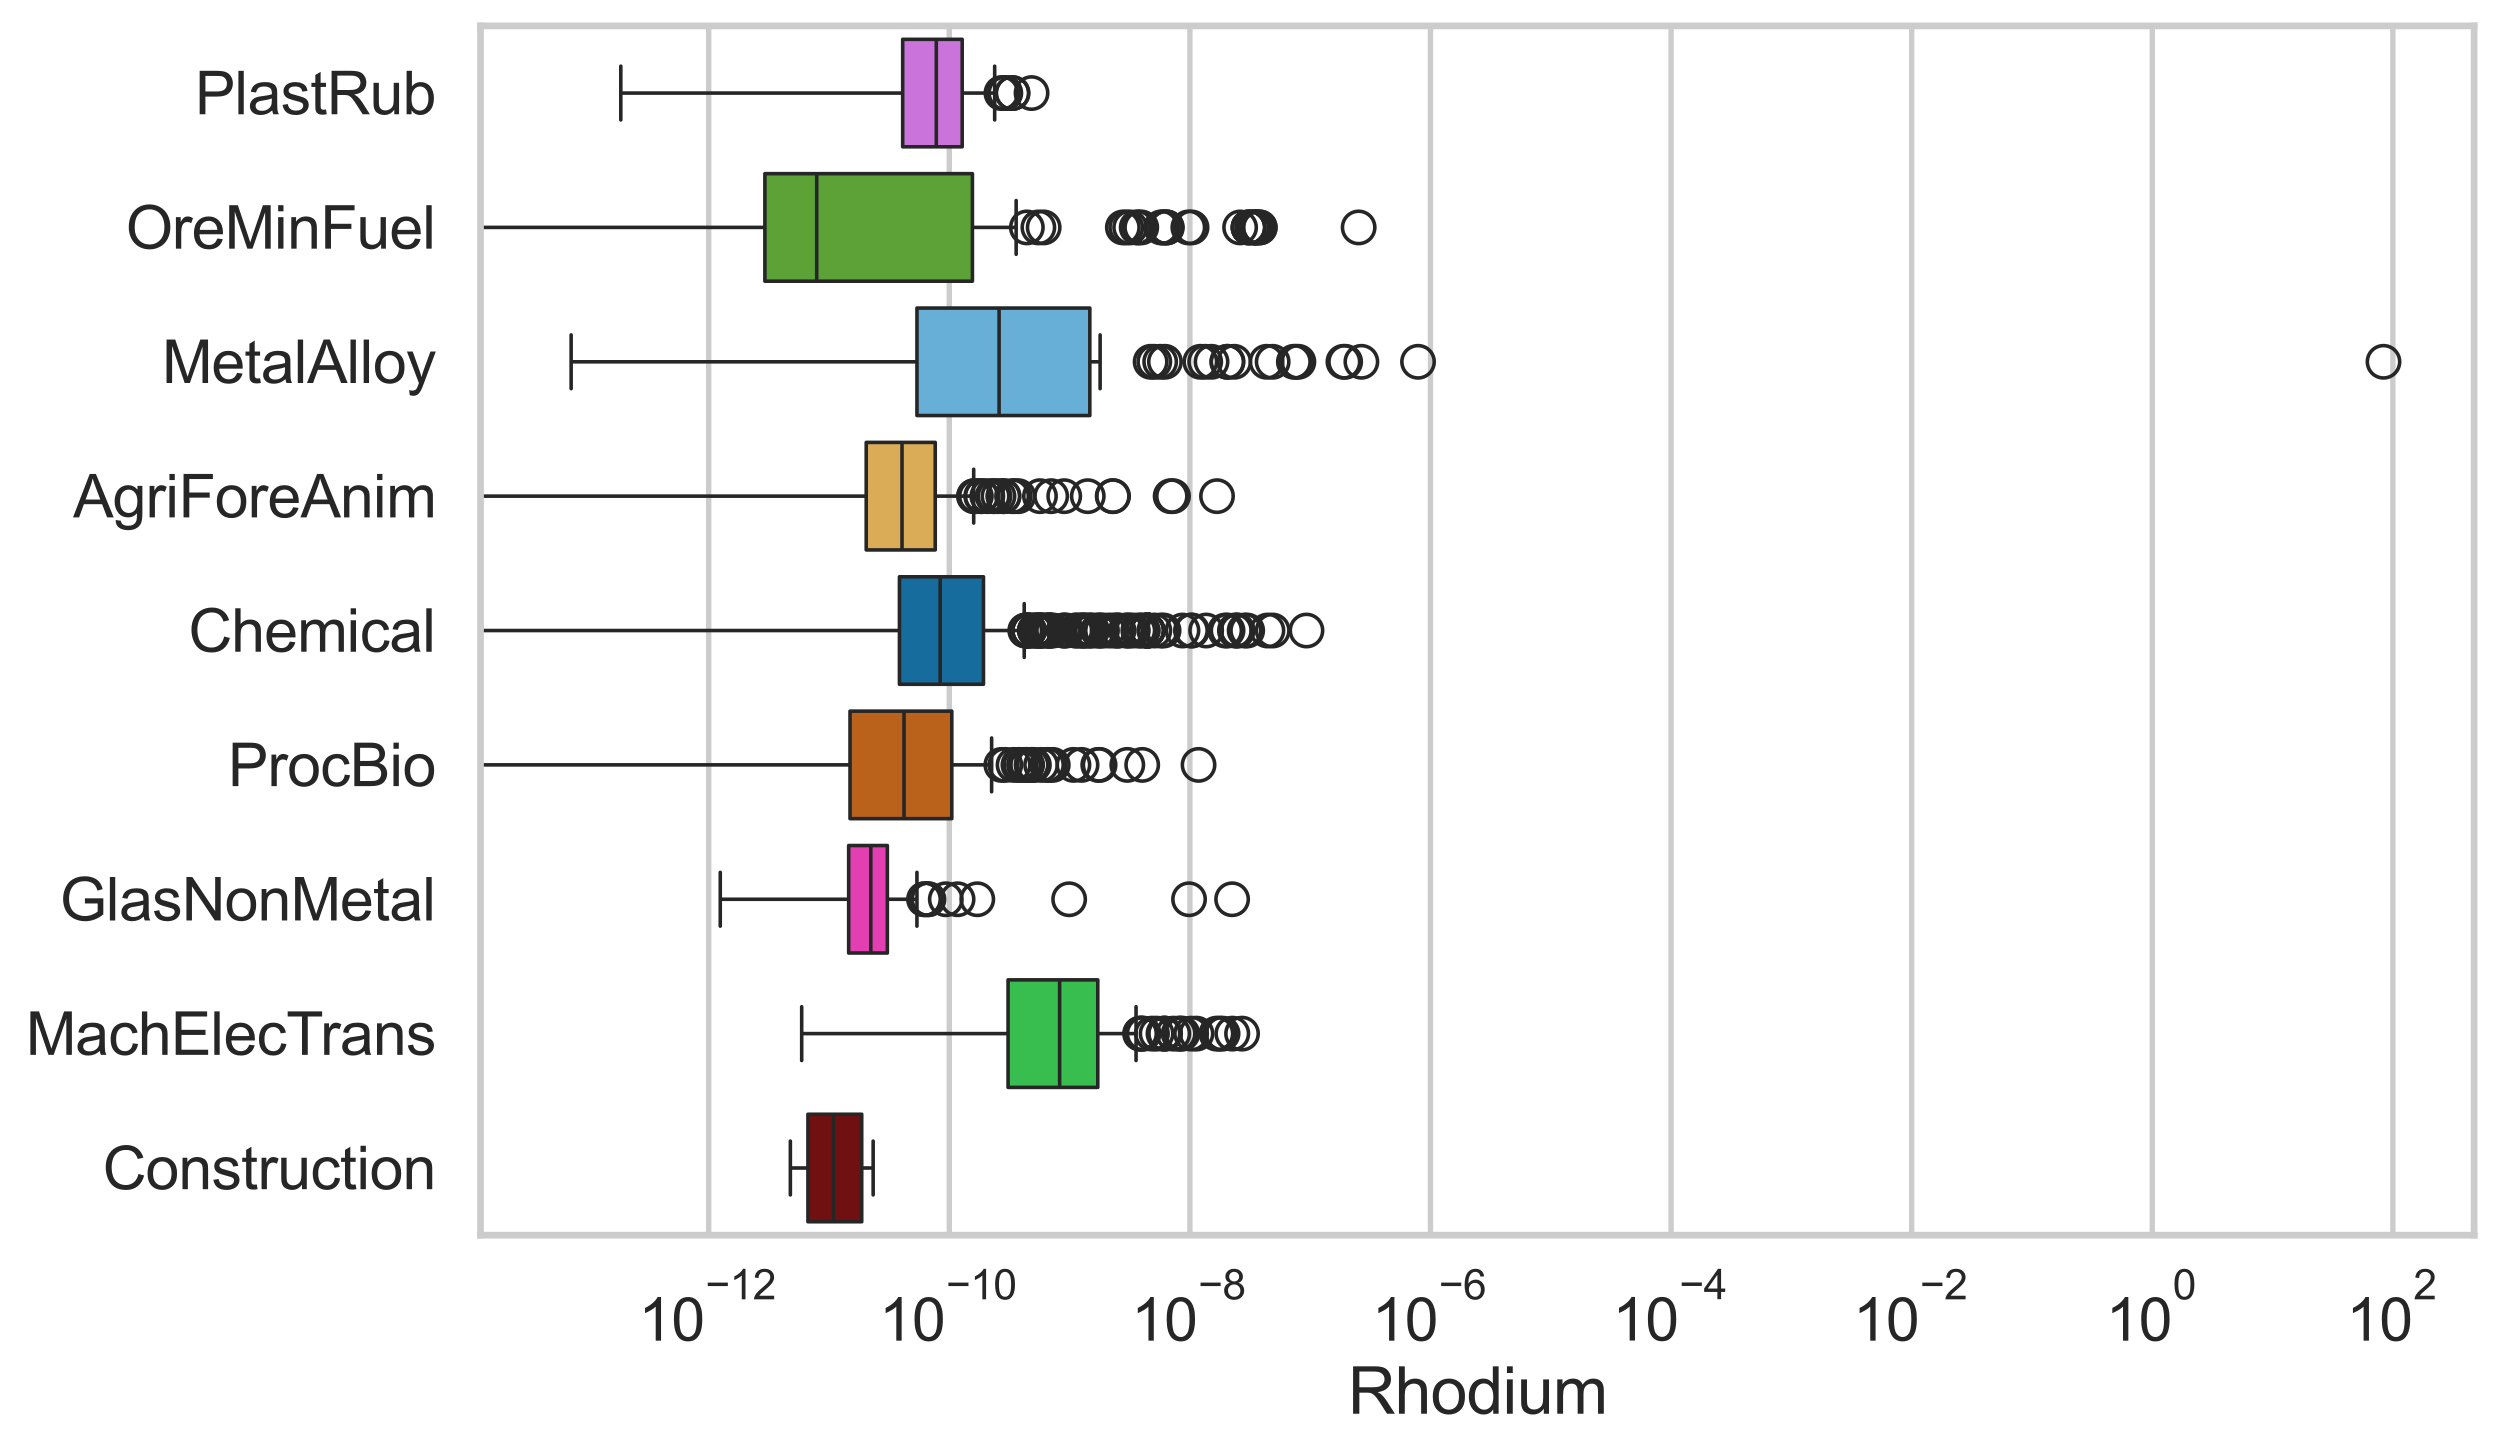 <?xml version="1.0" encoding="utf-8" standalone="no"?>
<!DOCTYPE svg PUBLIC "-//W3C//DTD SVG 1.1//EN"
  "http://www.w3.org/Graphics/SVG/1.1/DTD/svg11.dtd">
<svg xmlns:xlink="http://www.w3.org/1999/xlink" width="695.577pt" height="404.121pt" viewBox="0 0 695.577 404.121" xmlns="http://www.w3.org/2000/svg" version="1.1">
 <defs>
  <style type="text/css">*{stroke-linejoin: round; stroke-linecap: butt}</style>
 </defs>
 <g id="figure_1">
  <g id="patch_1">
   <path d="M 0 404.121 
L 695.577 404.121 
L 695.577 0 
L 0 0 
z
" style="fill: #ffffff"/>
  </g>
  <g id="axes_1">
   <g id="patch_2">
    <path d="M 133.697 343.665 
L 688.377 343.665 
L 688.377 7.2 
L 133.697 7.2 
z
" style="fill: #ffffff"/>
   </g>
   <g id="matplotlib.axis_1">
    <g id="xtick_1">
     <g id="line2d_1">
      <path d="M 197.181 343.665 
L 197.181 7.2 
" clip-path="url(#pef6af9ccb6)" style="fill: none; stroke: #cccccc; stroke-width: 1.5; stroke-linecap: round"/>
     </g>
     <g id="text_1">
      <!-- $\mathdefault{10^{-12}}$ -->
      <g style="fill: #262626" transform="translate(177.628 373.18) scale(0.165 -0.165)">
       <defs>
        <path id="ArialMT-31" d="M 2384 0 
L 1822 0 
L 1822 3584 
Q 1619 3391 1289 3197 
Q 959 3003 697 2906 
L 697 3450 
Q 1169 3672 1522 3987 
Q 1875 4303 2022 4600 
L 2384 4600 
L 2384 0 
z
" transform="scale(0.016)"/>
        <path id="ArialMT-30" d="M 266 2259 
Q 266 3072 433 3567 
Q 600 4063 929 4331 
Q 1259 4600 1759 4600 
Q 2128 4600 2406 4451 
Q 2684 4303 2865 4023 
Q 3047 3744 3150 3342 
Q 3253 2941 3253 2259 
Q 3253 1453 3087 958 
Q 2922 463 2592 192 
Q 2263 -78 1759 -78 
Q 1097 -78 719 397 
Q 266 969 266 2259 
z
M 844 2259 
Q 844 1131 1108 757 
Q 1372 384 1759 384 
Q 2147 384 2411 759 
Q 2675 1134 2675 2259 
Q 2675 3391 2411 3762 
Q 2147 4134 1753 4134 
Q 1366 4134 1134 3806 
Q 844 3388 844 2259 
z
" transform="scale(0.016)"/>
        <path id="ArialMT-2212" d="M 3381 1997 
L 356 1997 
L 356 2522 
L 3381 2522 
L 3381 1997 
z
" transform="scale(0.016)"/>
        <path id="ArialMT-32" d="M 3222 541 
L 3222 0 
L 194 0 
Q 188 203 259 391 
Q 375 700 629 1000 
Q 884 1300 1366 1694 
Q 2113 2306 2375 2664 
Q 2638 3022 2638 3341 
Q 2638 3675 2398 3904 
Q 2159 4134 1775 4134 
Q 1369 4134 1125 3890 
Q 881 3647 878 3216 
L 300 3275 
Q 359 3922 746 4261 
Q 1134 4600 1788 4600 
Q 2447 4600 2831 4234 
Q 3216 3869 3216 3328 
Q 3216 3053 3103 2787 
Q 2991 2522 2730 2228 
Q 2469 1934 1863 1422 
Q 1356 997 1212 845 
Q 1069 694 975 541 
L 3222 541 
z
" transform="scale(0.016)"/>
       </defs>
       <use xlink:href="#ArialMT-31" transform="translate(0 0.994)"/>
       <use xlink:href="#ArialMT-30" transform="translate(55.615 0.994)"/>
       <use xlink:href="#ArialMT-2212" transform="translate(112.973 70.688) scale(0.7)"/>
       <use xlink:href="#ArialMT-31" transform="translate(153.852 70.688) scale(0.7)"/>
       <use xlink:href="#ArialMT-32" transform="translate(192.782 70.688) scale(0.7)"/>
      </g>
     </g>
    </g>
    <g id="xtick_2">
     <g id="line2d_2">
      <path d="M 264.122 343.665 
L 264.122 7.2 
" clip-path="url(#pef6af9ccb6)" style="fill: none; stroke: #cccccc; stroke-width: 1.5; stroke-linecap: round"/>
     </g>
     <g id="text_2">
      <!-- $\mathdefault{10^{-10}}$ -->
      <g style="fill: #262626" transform="translate(244.57 373.18) scale(0.165 -0.165)">
       <use xlink:href="#ArialMT-31" transform="translate(0 0.994)"/>
       <use xlink:href="#ArialMT-30" transform="translate(55.615 0.994)"/>
       <use xlink:href="#ArialMT-2212" transform="translate(112.973 70.688) scale(0.7)"/>
       <use xlink:href="#ArialMT-31" transform="translate(153.852 70.688) scale(0.7)"/>
       <use xlink:href="#ArialMT-30" transform="translate(192.782 70.688) scale(0.7)"/>
      </g>
     </g>
    </g>
    <g id="xtick_3">
     <g id="line2d_3">
      <path d="M 331.063 343.665 
L 331.063 7.2 
" clip-path="url(#pef6af9ccb6)" style="fill: none; stroke: #cccccc; stroke-width: 1.5; stroke-linecap: round"/>
     </g>
     <g id="text_3">
      <!-- $\mathdefault{10^{-8}}$ -->
      <g style="fill: #262626" transform="translate(314.728 373.18) scale(0.165 -0.165)">
       <defs>
        <path id="ArialMT-38" d="M 1131 2484 
Q 781 2613 612 2850 
Q 444 3088 444 3419 
Q 444 3919 803 4259 
Q 1163 4600 1759 4600 
Q 2359 4600 2725 4251 
Q 3091 3903 3091 3403 
Q 3091 3084 2923 2848 
Q 2756 2613 2416 2484 
Q 2838 2347 3058 2040 
Q 3278 1734 3278 1309 
Q 3278 722 2862 322 
Q 2447 -78 1769 -78 
Q 1091 -78 675 323 
Q 259 725 259 1325 
Q 259 1772 486 2073 
Q 713 2375 1131 2484 
z
M 1019 3438 
Q 1019 3113 1228 2906 
Q 1438 2700 1772 2700 
Q 2097 2700 2305 2904 
Q 2513 3109 2513 3406 
Q 2513 3716 2298 3927 
Q 2084 4138 1766 4138 
Q 1444 4138 1231 3931 
Q 1019 3725 1019 3438 
z
M 838 1322 
Q 838 1081 952 856 
Q 1066 631 1291 507 
Q 1516 384 1775 384 
Q 2178 384 2440 643 
Q 2703 903 2703 1303 
Q 2703 1709 2433 1975 
Q 2163 2241 1756 2241 
Q 1359 2241 1098 1978 
Q 838 1716 838 1322 
z
" transform="scale(0.016)"/>
       </defs>
       <use xlink:href="#ArialMT-31" transform="translate(0 0.994)"/>
       <use xlink:href="#ArialMT-30" transform="translate(55.615 0.994)"/>
       <use xlink:href="#ArialMT-2212" transform="translate(112.973 70.688) scale(0.7)"/>
       <use xlink:href="#ArialMT-38" transform="translate(153.852 70.688) scale(0.7)"/>
      </g>
     </g>
    </g>
    <g id="xtick_4">
     <g id="line2d_4">
      <path d="M 398.005 343.665 
L 398.005 7.2 
" clip-path="url(#pef6af9ccb6)" style="fill: none; stroke: #cccccc; stroke-width: 1.5; stroke-linecap: round"/>
     </g>
     <g id="text_4">
      <!-- $\mathdefault{10^{-6}}$ -->
      <g style="fill: #262626" transform="translate(381.67 373.18) scale(0.165 -0.165)">
       <defs>
        <path id="ArialMT-36" d="M 3184 3459 
L 2625 3416 
Q 2550 3747 2413 3897 
Q 2184 4138 1850 4138 
Q 1581 4138 1378 3988 
Q 1113 3794 959 3422 
Q 806 3050 800 2363 
Q 1003 2672 1297 2822 
Q 1591 2972 1913 2972 
Q 2475 2972 2870 2558 
Q 3266 2144 3266 1488 
Q 3266 1056 3080 686 
Q 2894 316 2569 119 
Q 2244 -78 1831 -78 
Q 1128 -78 684 439 
Q 241 956 241 2144 
Q 241 3472 731 4075 
Q 1159 4600 1884 4600 
Q 2425 4600 2770 4297 
Q 3116 3994 3184 3459 
z
M 888 1484 
Q 888 1194 1011 928 
Q 1134 663 1356 523 
Q 1578 384 1822 384 
Q 2178 384 2434 671 
Q 2691 959 2691 1453 
Q 2691 1928 2437 2201 
Q 2184 2475 1800 2475 
Q 1419 2475 1153 2201 
Q 888 1928 888 1484 
z
" transform="scale(0.016)"/>
       </defs>
       <use xlink:href="#ArialMT-31" transform="translate(0 0.994)"/>
       <use xlink:href="#ArialMT-30" transform="translate(55.615 0.994)"/>
       <use xlink:href="#ArialMT-2212" transform="translate(112.973 70.688) scale(0.7)"/>
       <use xlink:href="#ArialMT-36" transform="translate(153.852 70.688) scale(0.7)"/>
      </g>
     </g>
    </g>
    <g id="xtick_5">
     <g id="line2d_5">
      <path d="M 464.946 343.665 
L 464.946 7.2 
" clip-path="url(#pef6af9ccb6)" style="fill: none; stroke: #cccccc; stroke-width: 1.5; stroke-linecap: round"/>
     </g>
     <g id="text_5">
      <!-- $\mathdefault{10^{-4}}$ -->
      <g style="fill: #262626" transform="translate(448.611 373.015) scale(0.165 -0.165)">
       <defs>
        <path id="ArialMT-34" d="M 2069 0 
L 2069 1097 
L 81 1097 
L 81 1613 
L 2172 4581 
L 2631 4581 
L 2631 1613 
L 3250 1613 
L 3250 1097 
L 2631 1097 
L 2631 0 
L 2069 0 
z
M 2069 1613 
L 2069 3678 
L 634 1613 
L 2069 1613 
z
" transform="scale(0.016)"/>
       </defs>
       <use xlink:href="#ArialMT-31" transform="translate(0 0.202)"/>
       <use xlink:href="#ArialMT-30" transform="translate(55.615 0.202)"/>
       <use xlink:href="#ArialMT-2212" transform="translate(112.973 69.895) scale(0.7)"/>
       <use xlink:href="#ArialMT-34" transform="translate(153.852 69.895) scale(0.7)"/>
      </g>
     </g>
    </g>
    <g id="xtick_6">
     <g id="line2d_6">
      <path d="M 531.887 343.665 
L 531.887 7.2 
" clip-path="url(#pef6af9ccb6)" style="fill: none; stroke: #cccccc; stroke-width: 1.5; stroke-linecap: round"/>
     </g>
     <g id="text_6">
      <!-- $\mathdefault{10^{-2}}$ -->
      <g style="fill: #262626" transform="translate(515.552 373.18) scale(0.165 -0.165)">
       <use xlink:href="#ArialMT-31" transform="translate(0 0.994)"/>
       <use xlink:href="#ArialMT-30" transform="translate(55.615 0.994)"/>
       <use xlink:href="#ArialMT-2212" transform="translate(112.973 70.688) scale(0.7)"/>
       <use xlink:href="#ArialMT-32" transform="translate(153.852 70.688) scale(0.7)"/>
      </g>
     </g>
    </g>
    <g id="xtick_7">
     <g id="line2d_7">
      <path d="M 598.828 343.665 
L 598.828 7.2 
" clip-path="url(#pef6af9ccb6)" style="fill: none; stroke: #cccccc; stroke-width: 1.5; stroke-linecap: round"/>
     </g>
     <g id="text_7">
      <!-- $\mathdefault{10^{0}}$ -->
      <g style="fill: #262626" transform="translate(585.876 373.18) scale(0.165 -0.165)">
       <use xlink:href="#ArialMT-31" transform="translate(0 0.994)"/>
       <use xlink:href="#ArialMT-30" transform="translate(55.615 0.994)"/>
       <use xlink:href="#ArialMT-30" transform="translate(112.973 70.688) scale(0.7)"/>
      </g>
     </g>
    </g>
    <g id="xtick_8">
     <g id="line2d_8">
      <path d="M 665.77 343.665 
L 665.77 7.2 
" clip-path="url(#pef6af9ccb6)" style="fill: none; stroke: #cccccc; stroke-width: 1.5; stroke-linecap: round"/>
     </g>
     <g id="text_8">
      <!-- $\mathdefault{10^{2}}$ -->
      <g style="fill: #262626" transform="translate(652.817 373.18) scale(0.165 -0.165)">
       <use xlink:href="#ArialMT-31" transform="translate(0 0.994)"/>
       <use xlink:href="#ArialMT-30" transform="translate(55.615 0.994)"/>
       <use xlink:href="#ArialMT-32" transform="translate(112.973 70.688) scale(0.7)"/>
      </g>
     </g>
    </g>
    <g id="text_9">
     <!-- Rhodium -->
     <g style="fill: #262626" transform="translate(375.021 393.344) scale(0.18 -0.18)">
      <defs>
       <path id="ArialMT-52" d="M 503 0 
L 503 4581 
L 2534 4581 
Q 3147 4581 3465 4457 
Q 3784 4334 3975 4021 
Q 4166 3709 4166 3331 
Q 4166 2844 3850 2509 
Q 3534 2175 2875 2084 
Q 3116 1969 3241 1856 
Q 3506 1613 3744 1247 
L 4541 0 
L 3778 0 
L 3172 953 
Q 2906 1366 2734 1584 
Q 2563 1803 2427 1890 
Q 2291 1978 2150 2013 
Q 2047 2034 1813 2034 
L 1109 2034 
L 1109 0 
L 503 0 
z
M 1109 2559 
L 2413 2559 
Q 2828 2559 3062 2645 
Q 3297 2731 3419 2920 
Q 3541 3109 3541 3331 
Q 3541 3656 3305 3865 
Q 3069 4075 2559 4075 
L 1109 4075 
L 1109 2559 
z
" transform="scale(0.016)"/>
       <path id="ArialMT-68" d="M 422 0 
L 422 4581 
L 984 4581 
L 984 2938 
Q 1378 3394 1978 3394 
Q 2347 3394 2619 3248 
Q 2891 3103 3008 2847 
Q 3125 2591 3125 2103 
L 3125 0 
L 2563 0 
L 2563 2103 
Q 2563 2525 2380 2717 
Q 2197 2909 1863 2909 
Q 1613 2909 1392 2779 
Q 1172 2650 1078 2428 
Q 984 2206 984 1816 
L 984 0 
L 422 0 
z
" transform="scale(0.016)"/>
       <path id="ArialMT-6f" d="M 213 1659 
Q 213 2581 725 3025 
Q 1153 3394 1769 3394 
Q 2453 3394 2887 2945 
Q 3322 2497 3322 1706 
Q 3322 1066 3130 698 
Q 2938 331 2570 128 
Q 2203 -75 1769 -75 
Q 1072 -75 642 372 
Q 213 819 213 1659 
z
M 791 1659 
Q 791 1022 1069 705 
Q 1347 388 1769 388 
Q 2188 388 2466 706 
Q 2744 1025 2744 1678 
Q 2744 2294 2464 2611 
Q 2184 2928 1769 2928 
Q 1347 2928 1069 2612 
Q 791 2297 791 1659 
z
" transform="scale(0.016)"/>
       <path id="ArialMT-64" d="M 2575 0 
L 2575 419 
Q 2259 -75 1647 -75 
Q 1250 -75 917 144 
Q 584 363 401 755 
Q 219 1147 219 1656 
Q 219 2153 384 2558 
Q 550 2963 881 3178 
Q 1213 3394 1622 3394 
Q 1922 3394 2156 3267 
Q 2391 3141 2538 2938 
L 2538 4581 
L 3097 4581 
L 3097 0 
L 2575 0 
z
M 797 1656 
Q 797 1019 1065 703 
Q 1334 388 1700 388 
Q 2069 388 2326 689 
Q 2584 991 2584 1609 
Q 2584 2291 2321 2609 
Q 2059 2928 1675 2928 
Q 1300 2928 1048 2622 
Q 797 2316 797 1656 
z
" transform="scale(0.016)"/>
       <path id="ArialMT-69" d="M 425 3934 
L 425 4581 
L 988 4581 
L 988 3934 
L 425 3934 
z
M 425 0 
L 425 3319 
L 988 3319 
L 988 0 
L 425 0 
z
" transform="scale(0.016)"/>
       <path id="ArialMT-75" d="M 2597 0 
L 2597 488 
Q 2209 -75 1544 -75 
Q 1250 -75 995 37 
Q 741 150 617 320 
Q 494 491 444 738 
Q 409 903 409 1263 
L 409 3319 
L 972 3319 
L 972 1478 
Q 972 1038 1006 884 
Q 1059 663 1231 536 
Q 1403 409 1656 409 
Q 1909 409 2131 539 
Q 2353 669 2445 892 
Q 2538 1116 2538 1541 
L 2538 3319 
L 3100 3319 
L 3100 0 
L 2597 0 
z
" transform="scale(0.016)"/>
       <path id="ArialMT-6d" d="M 422 0 
L 422 3319 
L 925 3319 
L 925 2853 
Q 1081 3097 1340 3245 
Q 1600 3394 1931 3394 
Q 2300 3394 2536 3241 
Q 2772 3088 2869 2813 
Q 3263 3394 3894 3394 
Q 4388 3394 4653 3120 
Q 4919 2847 4919 2278 
L 4919 0 
L 4359 0 
L 4359 2091 
Q 4359 2428 4304 2576 
Q 4250 2725 4106 2815 
Q 3963 2906 3769 2906 
Q 3419 2906 3187 2673 
Q 2956 2441 2956 1928 
L 2956 0 
L 2394 0 
L 2394 2156 
Q 2394 2531 2256 2718 
Q 2119 2906 1806 2906 
Q 1569 2906 1367 2781 
Q 1166 2656 1075 2415 
Q 984 2175 984 1722 
L 984 0 
L 422 0 
z
" transform="scale(0.016)"/>
      </defs>
      <use xlink:href="#ArialMT-52"/>
      <use xlink:href="#ArialMT-68" transform="translate(72.217 0)"/>
      <use xlink:href="#ArialMT-6f" transform="translate(127.832 0)"/>
      <use xlink:href="#ArialMT-64" transform="translate(183.447 0)"/>
      <use xlink:href="#ArialMT-69" transform="translate(239.062 0)"/>
      <use xlink:href="#ArialMT-75" transform="translate(261.279 0)"/>
      <use xlink:href="#ArialMT-6d" transform="translate(316.895 0)"/>
     </g>
    </g>
   </g>
   <g id="matplotlib.axis_2">
    <g id="ytick_1">
     <g id="text_10">
      <!-- PlastRub -->
      <g style="fill: #262626" transform="translate(54.248 31.798) scale(0.165 -0.165)">
       <defs>
        <path id="ArialMT-50" d="M 494 0 
L 494 4581 
L 2222 4581 
Q 2678 4581 2919 4538 
Q 3256 4481 3484 4323 
Q 3713 4166 3852 3881 
Q 3991 3597 3991 3256 
Q 3991 2672 3619 2267 
Q 3247 1863 2275 1863 
L 1100 1863 
L 1100 0 
L 494 0 
z
M 1100 2403 
L 2284 2403 
Q 2872 2403 3119 2622 
Q 3366 2841 3366 3238 
Q 3366 3525 3220 3729 
Q 3075 3934 2838 4000 
Q 2684 4041 2272 4041 
L 1100 4041 
L 1100 2403 
z
" transform="scale(0.016)"/>
        <path id="ArialMT-6c" d="M 409 0 
L 409 4581 
L 972 4581 
L 972 0 
L 409 0 
z
" transform="scale(0.016)"/>
        <path id="ArialMT-61" d="M 2588 409 
Q 2275 144 1986 34 
Q 1697 -75 1366 -75 
Q 819 -75 525 192 
Q 231 459 231 875 
Q 231 1119 342 1320 
Q 453 1522 633 1644 
Q 813 1766 1038 1828 
Q 1203 1872 1538 1913 
Q 2219 1994 2541 2106 
Q 2544 2222 2544 2253 
Q 2544 2597 2384 2738 
Q 2169 2928 1744 2928 
Q 1347 2928 1158 2789 
Q 969 2650 878 2297 
L 328 2372 
Q 403 2725 575 2942 
Q 747 3159 1072 3276 
Q 1397 3394 1825 3394 
Q 2250 3394 2515 3294 
Q 2781 3194 2906 3042 
Q 3031 2891 3081 2659 
Q 3109 2516 3109 2141 
L 3109 1391 
Q 3109 606 3145 398 
Q 3181 191 3288 0 
L 2700 0 
Q 2613 175 2588 409 
z
M 2541 1666 
Q 2234 1541 1622 1453 
Q 1275 1403 1131 1340 
Q 988 1278 909 1158 
Q 831 1038 831 891 
Q 831 666 1001 516 
Q 1172 366 1500 366 
Q 1825 366 2078 508 
Q 2331 650 2450 897 
Q 2541 1088 2541 1459 
L 2541 1666 
z
" transform="scale(0.016)"/>
        <path id="ArialMT-73" d="M 197 991 
L 753 1078 
Q 800 744 1014 566 
Q 1228 388 1613 388 
Q 2000 388 2187 545 
Q 2375 703 2375 916 
Q 2375 1106 2209 1216 
Q 2094 1291 1634 1406 
Q 1016 1563 777 1677 
Q 538 1791 414 1992 
Q 291 2194 291 2438 
Q 291 2659 392 2848 
Q 494 3038 669 3163 
Q 800 3259 1026 3326 
Q 1253 3394 1513 3394 
Q 1903 3394 2198 3281 
Q 2494 3169 2634 2976 
Q 2775 2784 2828 2463 
L 2278 2388 
Q 2241 2644 2061 2787 
Q 1881 2931 1553 2931 
Q 1166 2931 1000 2803 
Q 834 2675 834 2503 
Q 834 2394 903 2306 
Q 972 2216 1119 2156 
Q 1203 2125 1616 2013 
Q 2213 1853 2448 1751 
Q 2684 1650 2818 1456 
Q 2953 1263 2953 975 
Q 2953 694 2789 445 
Q 2625 197 2315 61 
Q 2006 -75 1616 -75 
Q 969 -75 630 194 
Q 291 463 197 991 
z
" transform="scale(0.016)"/>
        <path id="ArialMT-74" d="M 1650 503 
L 1731 6 
Q 1494 -44 1306 -44 
Q 1000 -44 831 53 
Q 663 150 594 308 
Q 525 466 525 972 
L 525 2881 
L 113 2881 
L 113 3319 
L 525 3319 
L 525 4141 
L 1084 4478 
L 1084 3319 
L 1650 3319 
L 1650 2881 
L 1084 2881 
L 1084 941 
Q 1084 700 1114 631 
Q 1144 563 1211 522 
Q 1278 481 1403 481 
Q 1497 481 1650 503 
z
" transform="scale(0.016)"/>
        <path id="ArialMT-62" d="M 941 0 
L 419 0 
L 419 4581 
L 981 4581 
L 981 2947 
Q 1338 3394 1891 3394 
Q 2197 3394 2470 3270 
Q 2744 3147 2920 2923 
Q 3097 2700 3197 2384 
Q 3297 2069 3297 1709 
Q 3297 856 2875 390 
Q 2453 -75 1863 -75 
Q 1275 -75 941 416 
L 941 0 
z
M 934 1684 
Q 934 1088 1097 822 
Q 1363 388 1816 388 
Q 2184 388 2453 708 
Q 2722 1028 2722 1663 
Q 2722 2313 2464 2622 
Q 2206 2931 1841 2931 
Q 1472 2931 1203 2611 
Q 934 2291 934 1684 
z
" transform="scale(0.016)"/>
       </defs>
       <use xlink:href="#ArialMT-50"/>
       <use xlink:href="#ArialMT-6c" transform="translate(66.699 0)"/>
       <use xlink:href="#ArialMT-61" transform="translate(88.916 0)"/>
       <use xlink:href="#ArialMT-73" transform="translate(144.531 0)"/>
       <use xlink:href="#ArialMT-74" transform="translate(194.531 0)"/>
       <use xlink:href="#ArialMT-52" transform="translate(222.314 0)"/>
       <use xlink:href="#ArialMT-75" transform="translate(294.531 0)"/>
       <use xlink:href="#ArialMT-62" transform="translate(350.146 0)"/>
      </g>
     </g>
    </g>
    <g id="ytick_2">
     <g id="text_11">
      <!-- OreMinFuel -->
      <g style="fill: #262626" transform="translate(35.013 69.183) scale(0.165 -0.165)">
       <defs>
        <path id="ArialMT-4f" d="M 309 2231 
Q 309 3372 921 4017 
Q 1534 4663 2503 4663 
Q 3138 4663 3647 4359 
Q 4156 4056 4423 3514 
Q 4691 2972 4691 2284 
Q 4691 1588 4409 1038 
Q 4128 488 3612 205 
Q 3097 -78 2500 -78 
Q 1853 -78 1343 234 
Q 834 547 571 1087 
Q 309 1628 309 2231 
z
M 934 2222 
Q 934 1394 1379 917 
Q 1825 441 2497 441 
Q 3181 441 3623 922 
Q 4066 1403 4066 2288 
Q 4066 2847 3877 3264 
Q 3688 3681 3323 3911 
Q 2959 4141 2506 4141 
Q 1863 4141 1398 3698 
Q 934 3256 934 2222 
z
" transform="scale(0.016)"/>
        <path id="ArialMT-72" d="M 416 0 
L 416 3319 
L 922 3319 
L 922 2816 
Q 1116 3169 1280 3281 
Q 1444 3394 1641 3394 
Q 1925 3394 2219 3213 
L 2025 2691 
Q 1819 2813 1613 2813 
Q 1428 2813 1281 2702 
Q 1134 2591 1072 2394 
Q 978 2094 978 1738 
L 978 0 
L 416 0 
z
" transform="scale(0.016)"/>
        <path id="ArialMT-65" d="M 2694 1069 
L 3275 997 
Q 3138 488 2766 206 
Q 2394 -75 1816 -75 
Q 1088 -75 661 373 
Q 234 822 234 1631 
Q 234 2469 665 2931 
Q 1097 3394 1784 3394 
Q 2450 3394 2872 2941 
Q 3294 2488 3294 1666 
Q 3294 1616 3291 1516 
L 816 1516 
Q 847 969 1125 678 
Q 1403 388 1819 388 
Q 2128 388 2347 550 
Q 2566 713 2694 1069 
z
M 847 1978 
L 2700 1978 
Q 2663 2397 2488 2606 
Q 2219 2931 1791 2931 
Q 1403 2931 1139 2672 
Q 875 2413 847 1978 
z
" transform="scale(0.016)"/>
        <path id="ArialMT-4d" d="M 475 0 
L 475 4581 
L 1388 4581 
L 2472 1338 
Q 2622 884 2691 659 
Q 2769 909 2934 1394 
L 4031 4581 
L 4847 4581 
L 4847 0 
L 4263 0 
L 4263 3834 
L 2931 0 
L 2384 0 
L 1059 3900 
L 1059 0 
L 475 0 
z
" transform="scale(0.016)"/>
        <path id="ArialMT-6e" d="M 422 0 
L 422 3319 
L 928 3319 
L 928 2847 
Q 1294 3394 1984 3394 
Q 2284 3394 2536 3286 
Q 2788 3178 2913 3003 
Q 3038 2828 3088 2588 
Q 3119 2431 3119 2041 
L 3119 0 
L 2556 0 
L 2556 2019 
Q 2556 2363 2490 2533 
Q 2425 2703 2258 2804 
Q 2091 2906 1866 2906 
Q 1506 2906 1245 2678 
Q 984 2450 984 1813 
L 984 0 
L 422 0 
z
" transform="scale(0.016)"/>
        <path id="ArialMT-46" d="M 525 0 
L 525 4581 
L 3616 4581 
L 3616 4041 
L 1131 4041 
L 1131 2622 
L 3281 2622 
L 3281 2081 
L 1131 2081 
L 1131 0 
L 525 0 
z
" transform="scale(0.016)"/>
       </defs>
       <use xlink:href="#ArialMT-4f"/>
       <use xlink:href="#ArialMT-72" transform="translate(77.783 0)"/>
       <use xlink:href="#ArialMT-65" transform="translate(111.084 0)"/>
       <use xlink:href="#ArialMT-4d" transform="translate(166.699 0)"/>
       <use xlink:href="#ArialMT-69" transform="translate(250 0)"/>
       <use xlink:href="#ArialMT-6e" transform="translate(272.217 0)"/>
       <use xlink:href="#ArialMT-46" transform="translate(327.832 0)"/>
       <use xlink:href="#ArialMT-75" transform="translate(388.916 0)"/>
       <use xlink:href="#ArialMT-65" transform="translate(444.531 0)"/>
       <use xlink:href="#ArialMT-6c" transform="translate(500.146 0)"/>
      </g>
     </g>
    </g>
    <g id="ytick_3">
     <g id="text_12">
      <!-- MetalAlloy -->
      <g style="fill: #262626" transform="translate(45.088 106.568) scale(0.165 -0.165)">
       <defs>
        <path id="ArialMT-41" d="M -9 0 
L 1750 4581 
L 2403 4581 
L 4278 0 
L 3588 0 
L 3053 1388 
L 1138 1388 
L 634 0 
L -9 0 
z
M 1313 1881 
L 2866 1881 
L 2388 3150 
Q 2169 3728 2063 4100 
Q 1975 3659 1816 3225 
L 1313 1881 
z
" transform="scale(0.016)"/>
        <path id="ArialMT-79" d="M 397 -1278 
L 334 -750 
Q 519 -800 656 -800 
Q 844 -800 956 -737 
Q 1069 -675 1141 -563 
Q 1194 -478 1313 -144 
Q 1328 -97 1363 -6 
L 103 3319 
L 709 3319 
L 1400 1397 
Q 1534 1031 1641 628 
Q 1738 1016 1872 1384 
L 2581 3319 
L 3144 3319 
L 1881 -56 
Q 1678 -603 1566 -809 
Q 1416 -1088 1222 -1217 
Q 1028 -1347 759 -1347 
Q 597 -1347 397 -1278 
z
" transform="scale(0.016)"/>
       </defs>
       <use xlink:href="#ArialMT-4d"/>
       <use xlink:href="#ArialMT-65" transform="translate(83.301 0)"/>
       <use xlink:href="#ArialMT-74" transform="translate(138.916 0)"/>
       <use xlink:href="#ArialMT-61" transform="translate(166.699 0)"/>
       <use xlink:href="#ArialMT-6c" transform="translate(222.314 0)"/>
       <use xlink:href="#ArialMT-41" transform="translate(244.531 0)"/>
       <use xlink:href="#ArialMT-6c" transform="translate(311.23 0)"/>
       <use xlink:href="#ArialMT-6c" transform="translate(333.447 0)"/>
       <use xlink:href="#ArialMT-6f" transform="translate(355.664 0)"/>
       <use xlink:href="#ArialMT-79" transform="translate(411.279 0)"/>
      </g>
     </g>
    </g>
    <g id="ytick_4">
     <g id="text_13">
      <!-- AgriForeAnim -->
      <g style="fill: #262626" transform="translate(20.341 143.953) scale(0.165 -0.165)">
       <defs>
        <path id="ArialMT-67" d="M 319 -275 
L 866 -356 
Q 900 -609 1056 -725 
Q 1266 -881 1628 -881 
Q 2019 -881 2231 -725 
Q 2444 -569 2519 -288 
Q 2563 -116 2559 434 
Q 2191 0 1641 0 
Q 956 0 581 494 
Q 206 988 206 1678 
Q 206 2153 378 2554 
Q 550 2956 876 3175 
Q 1203 3394 1644 3394 
Q 2231 3394 2613 2919 
L 2613 3319 
L 3131 3319 
L 3131 450 
Q 3131 -325 2973 -648 
Q 2816 -972 2473 -1159 
Q 2131 -1347 1631 -1347 
Q 1038 -1347 672 -1080 
Q 306 -813 319 -275 
z
M 784 1719 
Q 784 1066 1043 766 
Q 1303 466 1694 466 
Q 2081 466 2343 764 
Q 2606 1063 2606 1700 
Q 2606 2309 2336 2618 
Q 2066 2928 1684 2928 
Q 1309 2928 1046 2623 
Q 784 2319 784 1719 
z
" transform="scale(0.016)"/>
       </defs>
       <use xlink:href="#ArialMT-41"/>
       <use xlink:href="#ArialMT-67" transform="translate(66.699 0)"/>
       <use xlink:href="#ArialMT-72" transform="translate(122.314 0)"/>
       <use xlink:href="#ArialMT-69" transform="translate(155.615 0)"/>
       <use xlink:href="#ArialMT-46" transform="translate(177.832 0)"/>
       <use xlink:href="#ArialMT-6f" transform="translate(238.916 0)"/>
       <use xlink:href="#ArialMT-72" transform="translate(294.531 0)"/>
       <use xlink:href="#ArialMT-65" transform="translate(327.832 0)"/>
       <use xlink:href="#ArialMT-41" transform="translate(383.447 0)"/>
       <use xlink:href="#ArialMT-6e" transform="translate(450.146 0)"/>
       <use xlink:href="#ArialMT-69" transform="translate(505.762 0)"/>
       <use xlink:href="#ArialMT-6d" transform="translate(527.979 0)"/>
      </g>
     </g>
    </g>
    <g id="ytick_5">
     <g id="text_14">
      <!-- Chemical -->
      <g style="fill: #262626" transform="translate(52.428 181.337) scale(0.165 -0.165)">
       <defs>
        <path id="ArialMT-43" d="M 3763 1606 
L 4369 1453 
Q 4178 706 3683 314 
Q 3188 -78 2472 -78 
Q 1731 -78 1267 223 
Q 803 525 561 1097 
Q 319 1669 319 2325 
Q 319 3041 592 3573 
Q 866 4106 1370 4382 
Q 1875 4659 2481 4659 
Q 3169 4659 3637 4309 
Q 4106 3959 4291 3325 
L 3694 3184 
Q 3534 3684 3231 3912 
Q 2928 4141 2469 4141 
Q 1941 4141 1586 3887 
Q 1231 3634 1087 3207 
Q 944 2781 944 2328 
Q 944 1744 1114 1308 
Q 1284 872 1643 656 
Q 2003 441 2422 441 
Q 2931 441 3284 734 
Q 3638 1028 3763 1606 
z
" transform="scale(0.016)"/>
        <path id="ArialMT-63" d="M 2588 1216 
L 3141 1144 
Q 3050 572 2676 248 
Q 2303 -75 1759 -75 
Q 1078 -75 664 370 
Q 250 816 250 1647 
Q 250 2184 428 2587 
Q 606 2991 970 3192 
Q 1334 3394 1763 3394 
Q 2303 3394 2647 3120 
Q 2991 2847 3088 2344 
L 2541 2259 
Q 2463 2594 2264 2762 
Q 2066 2931 1784 2931 
Q 1359 2931 1093 2626 
Q 828 2322 828 1663 
Q 828 994 1084 691 
Q 1341 388 1753 388 
Q 2084 388 2306 591 
Q 2528 794 2588 1216 
z
" transform="scale(0.016)"/>
       </defs>
       <use xlink:href="#ArialMT-43"/>
       <use xlink:href="#ArialMT-68" transform="translate(72.217 0)"/>
       <use xlink:href="#ArialMT-65" transform="translate(127.832 0)"/>
       <use xlink:href="#ArialMT-6d" transform="translate(183.447 0)"/>
       <use xlink:href="#ArialMT-69" transform="translate(266.748 0)"/>
       <use xlink:href="#ArialMT-63" transform="translate(288.965 0)"/>
       <use xlink:href="#ArialMT-61" transform="translate(338.965 0)"/>
       <use xlink:href="#ArialMT-6c" transform="translate(394.58 0)"/>
      </g>
     </g>
    </g>
    <g id="ytick_6">
     <g id="text_15">
      <!-- ProcBio -->
      <g style="fill: #262626" transform="translate(63.424 218.722) scale(0.165 -0.165)">
       <defs>
        <path id="ArialMT-42" d="M 469 0 
L 469 4581 
L 2188 4581 
Q 2713 4581 3030 4442 
Q 3347 4303 3526 4014 
Q 3706 3725 3706 3409 
Q 3706 3116 3547 2856 
Q 3388 2597 3066 2438 
Q 3481 2316 3704 2022 
Q 3928 1728 3928 1328 
Q 3928 1006 3792 729 
Q 3656 453 3456 303 
Q 3256 153 2954 76 
Q 2653 0 2216 0 
L 469 0 
z
M 1075 2656 
L 2066 2656 
Q 2469 2656 2644 2709 
Q 2875 2778 2992 2937 
Q 3109 3097 3109 3338 
Q 3109 3566 3000 3739 
Q 2891 3913 2687 3977 
Q 2484 4041 1991 4041 
L 1075 4041 
L 1075 2656 
z
M 1075 541 
L 2216 541 
Q 2509 541 2628 563 
Q 2838 600 2978 687 
Q 3119 775 3209 942 
Q 3300 1109 3300 1328 
Q 3300 1584 3169 1773 
Q 3038 1963 2805 2039 
Q 2572 2116 2134 2116 
L 1075 2116 
L 1075 541 
z
" transform="scale(0.016)"/>
       </defs>
       <use xlink:href="#ArialMT-50"/>
       <use xlink:href="#ArialMT-72" transform="translate(66.699 0)"/>
       <use xlink:href="#ArialMT-6f" transform="translate(100 0)"/>
       <use xlink:href="#ArialMT-63" transform="translate(155.615 0)"/>
       <use xlink:href="#ArialMT-42" transform="translate(205.615 0)"/>
       <use xlink:href="#ArialMT-69" transform="translate(272.314 0)"/>
       <use xlink:href="#ArialMT-6f" transform="translate(294.531 0)"/>
      </g>
     </g>
    </g>
    <g id="ytick_7">
     <g id="text_16">
      <!-- GlasNonMetal -->
      <g style="fill: #262626" transform="translate(16.659 256.107) scale(0.165 -0.165)">
       <defs>
        <path id="ArialMT-47" d="M 2638 1797 
L 2638 2334 
L 4578 2338 
L 4578 638 
Q 4131 281 3656 101 
Q 3181 -78 2681 -78 
Q 2006 -78 1454 211 
Q 903 500 622 1047 
Q 341 1594 341 2269 
Q 341 2938 620 3517 
Q 900 4097 1425 4378 
Q 1950 4659 2634 4659 
Q 3131 4659 3532 4498 
Q 3934 4338 4162 4050 
Q 4391 3763 4509 3300 
L 3963 3150 
Q 3859 3500 3706 3700 
Q 3553 3900 3268 4020 
Q 2984 4141 2638 4141 
Q 2222 4141 1919 4014 
Q 1616 3888 1430 3681 
Q 1244 3475 1141 3228 
Q 966 2803 966 2306 
Q 966 1694 1177 1281 
Q 1388 869 1791 669 
Q 2194 469 2647 469 
Q 3041 469 3416 620 
Q 3791 772 3984 944 
L 3984 1797 
L 2638 1797 
z
" transform="scale(0.016)"/>
        <path id="ArialMT-4e" d="M 488 0 
L 488 4581 
L 1109 4581 
L 3516 984 
L 3516 4581 
L 4097 4581 
L 4097 0 
L 3475 0 
L 1069 3600 
L 1069 0 
L 488 0 
z
" transform="scale(0.016)"/>
       </defs>
       <use xlink:href="#ArialMT-47"/>
       <use xlink:href="#ArialMT-6c" transform="translate(77.783 0)"/>
       <use xlink:href="#ArialMT-61" transform="translate(100 0)"/>
       <use xlink:href="#ArialMT-73" transform="translate(155.615 0)"/>
       <use xlink:href="#ArialMT-4e" transform="translate(205.615 0)"/>
       <use xlink:href="#ArialMT-6f" transform="translate(277.832 0)"/>
       <use xlink:href="#ArialMT-6e" transform="translate(333.447 0)"/>
       <use xlink:href="#ArialMT-4d" transform="translate(389.062 0)"/>
       <use xlink:href="#ArialMT-65" transform="translate(472.363 0)"/>
       <use xlink:href="#ArialMT-74" transform="translate(527.979 0)"/>
       <use xlink:href="#ArialMT-61" transform="translate(555.762 0)"/>
       <use xlink:href="#ArialMT-6c" transform="translate(611.377 0)"/>
      </g>
     </g>
    </g>
    <g id="ytick_8">
     <g id="text_17">
      <!-- MachElecTrans -->
      <g style="fill: #262626" transform="translate(7.2 293.492) scale(0.165 -0.165)">
       <defs>
        <path id="ArialMT-45" d="M 506 0 
L 506 4581 
L 3819 4581 
L 3819 4041 
L 1113 4041 
L 1113 2638 
L 3647 2638 
L 3647 2100 
L 1113 2100 
L 1113 541 
L 3925 541 
L 3925 0 
L 506 0 
z
" transform="scale(0.016)"/>
        <path id="ArialMT-54" d="M 1659 0 
L 1659 4041 
L 150 4041 
L 150 4581 
L 3781 4581 
L 3781 4041 
L 2266 4041 
L 2266 0 
L 1659 0 
z
" transform="scale(0.016)"/>
       </defs>
       <use xlink:href="#ArialMT-4d"/>
       <use xlink:href="#ArialMT-61" transform="translate(83.301 0)"/>
       <use xlink:href="#ArialMT-63" transform="translate(138.916 0)"/>
       <use xlink:href="#ArialMT-68" transform="translate(188.916 0)"/>
       <use xlink:href="#ArialMT-45" transform="translate(244.531 0)"/>
       <use xlink:href="#ArialMT-6c" transform="translate(311.23 0)"/>
       <use xlink:href="#ArialMT-65" transform="translate(333.447 0)"/>
       <use xlink:href="#ArialMT-63" transform="translate(389.062 0)"/>
       <use xlink:href="#ArialMT-54" transform="translate(439.062 0)"/>
       <use xlink:href="#ArialMT-72" transform="translate(496.396 0)"/>
       <use xlink:href="#ArialMT-61" transform="translate(529.697 0)"/>
       <use xlink:href="#ArialMT-6e" transform="translate(585.312 0)"/>
       <use xlink:href="#ArialMT-73" transform="translate(640.928 0)"/>
      </g>
     </g>
    </g>
    <g id="ytick_9">
     <g id="text_18">
      <!-- Construction -->
      <g style="fill: #262626" transform="translate(28.575 330.877) scale(0.165 -0.165)">
       <use xlink:href="#ArialMT-43"/>
       <use xlink:href="#ArialMT-6f" transform="translate(72.217 0)"/>
       <use xlink:href="#ArialMT-6e" transform="translate(127.832 0)"/>
       <use xlink:href="#ArialMT-73" transform="translate(183.447 0)"/>
       <use xlink:href="#ArialMT-74" transform="translate(233.447 0)"/>
       <use xlink:href="#ArialMT-72" transform="translate(261.23 0)"/>
       <use xlink:href="#ArialMT-75" transform="translate(294.531 0)"/>
       <use xlink:href="#ArialMT-63" transform="translate(350.146 0)"/>
       <use xlink:href="#ArialMT-74" transform="translate(400.146 0)"/>
       <use xlink:href="#ArialMT-69" transform="translate(427.93 0)"/>
       <use xlink:href="#ArialMT-6f" transform="translate(450.146 0)"/>
       <use xlink:href="#ArialMT-6e" transform="translate(505.762 0)"/>
      </g>
     </g>
    </g>
   </g>
   <g id="patch_3">
    <path d="M 251.154 10.938 
L 251.154 40.846 
L 267.714 40.846 
L 267.714 10.938 
L 251.154 10.938 
z
" clip-path="url(#pef6af9ccb6)" style="fill: #ca74db; stroke: #262626; stroke-linejoin: miter"/>
   </g>
   <g id="line2d_9">
    <path d="M 251.154 25.892 
L 172.727 25.892 
" clip-path="url(#pef6af9ccb6)" style="fill: none; stroke: #262626"/>
   </g>
   <g id="line2d_10">
    <path d="M 267.714 25.892 
L 276.748 25.892 
" clip-path="url(#pef6af9ccb6)" style="fill: none; stroke: #262626"/>
   </g>
   <g id="line2d_11">
    <path d="M 172.727 18.415 
L 172.727 33.369 
" clip-path="url(#pef6af9ccb6)" style="fill: none; stroke: #262626; stroke-linecap: round"/>
   </g>
   <g id="line2d_12">
    <path d="M 276.748 18.415 
L 276.748 33.369 
" clip-path="url(#pef6af9ccb6)" style="fill: none; stroke: #262626; stroke-linecap: round"/>
   </g>
   <g id="line2d_13">
    <defs>
     <path id="mfa7307ba2f" d="M 0 4.5 
C 1.193 4.5 2.338 4.026 3.182 3.182 
C 4.026 2.338 4.5 1.193 4.5 0 
C 4.5 -1.193 4.026 -2.338 3.182 -3.182 
C 2.338 -4.026 1.193 -4.5 0 -4.5 
C -1.193 -4.5 -2.338 -4.026 -3.182 -3.182 
C -4.026 -2.338 -4.5 -1.193 -4.5 0 
C -4.5 1.193 -4.026 2.338 -3.182 3.182 
C -2.338 4.026 -1.193 4.5 0 4.5 
z
" style="stroke: #262626"/>
    </defs>
    <g clip-path="url(#pef6af9ccb6)">
     <use xlink:href="#mfa7307ba2f" x="281.694" y="25.892" style="fill-opacity: 0; stroke: #262626"/>
     <use xlink:href="#mfa7307ba2f" x="281.71" y="25.892" style="fill-opacity: 0; stroke: #262626"/>
     <use xlink:href="#mfa7307ba2f" x="278.635" y="25.892" style="fill-opacity: 0; stroke: #262626"/>
     <use xlink:href="#mfa7307ba2f" x="279.521" y="25.892" style="fill-opacity: 0; stroke: #262626"/>
     <use xlink:href="#mfa7307ba2f" x="279.709" y="25.892" style="fill-opacity: 0; stroke: #262626"/>
     <use xlink:href="#mfa7307ba2f" x="287.01" y="25.892" style="fill-opacity: 0; stroke: #262626"/>
    </g>
   </g>
   <g id="patch_4">
    <path d="M 212.815 48.323 
L 212.815 78.231 
L 270.557 78.231 
L 270.557 48.323 
L 212.815 48.323 
z
" clip-path="url(#pef6af9ccb6)" style="fill: #5ca236; stroke: #262626; stroke-linejoin: miter"/>
   </g>
   <g id="line2d_14">
    <path d="M 212.815 63.277 
L -1 63.277 
" clip-path="url(#pef6af9ccb6)" style="fill: none; stroke: #262626"/>
   </g>
   <g id="line2d_15">
    <path d="M 270.557 63.277 
L 282.726 63.277 
" clip-path="url(#pef6af9ccb6)" style="fill: none; stroke: #262626"/>
   </g>
   <g id="line2d_16">
    <path clip-path="url(#pef6af9ccb6)" style="fill: none; stroke: #262626; stroke-linecap: round"/>
   </g>
   <g id="line2d_17">
    <path d="M 282.726 55.8 
L 282.726 70.754 
" clip-path="url(#pef6af9ccb6)" style="fill: none; stroke: #262626; stroke-linecap: round"/>
   </g>
   <g id="line2d_18">
    <g clip-path="url(#pef6af9ccb6)">
     <use xlink:href="#mfa7307ba2f" x="349.698" y="63.277" style="fill-opacity: 0; stroke: #262626"/>
     <use xlink:href="#mfa7307ba2f" x="347.381" y="63.277" style="fill-opacity: 0; stroke: #262626"/>
     <use xlink:href="#mfa7307ba2f" x="378.016" y="63.277" style="fill-opacity: 0; stroke: #262626"/>
     <use xlink:href="#mfa7307ba2f" x="350.495" y="63.277" style="fill-opacity: 0; stroke: #262626"/>
     <use xlink:href="#mfa7307ba2f" x="314.44" y="63.277" style="fill-opacity: 0; stroke: #262626"/>
     <use xlink:href="#mfa7307ba2f" x="323.024" y="63.277" style="fill-opacity: 0; stroke: #262626"/>
     <use xlink:href="#mfa7307ba2f" x="347.37" y="63.277" style="fill-opacity: 0; stroke: #262626"/>
     <use xlink:href="#mfa7307ba2f" x="312.411" y="63.277" style="fill-opacity: 0; stroke: #262626"/>
     <use xlink:href="#mfa7307ba2f" x="349.307" y="63.277" style="fill-opacity: 0; stroke: #262626"/>
     <use xlink:href="#mfa7307ba2f" x="347.405" y="63.277" style="fill-opacity: 0; stroke: #262626"/>
     <use xlink:href="#mfa7307ba2f" x="330.632" y="63.277" style="fill-opacity: 0; stroke: #262626"/>
     <use xlink:href="#mfa7307ba2f" x="349.307" y="63.277" style="fill-opacity: 0; stroke: #262626"/>
     <use xlink:href="#mfa7307ba2f" x="349.354" y="63.277" style="fill-opacity: 0; stroke: #262626"/>
     <use xlink:href="#mfa7307ba2f" x="324.5" y="63.277" style="fill-opacity: 0; stroke: #262626"/>
     <use xlink:href="#mfa7307ba2f" x="316.725" y="63.277" style="fill-opacity: 0; stroke: #262626"/>
     <use xlink:href="#mfa7307ba2f" x="313.35" y="63.277" style="fill-opacity: 0; stroke: #262626"/>
     <use xlink:href="#mfa7307ba2f" x="290.38" y="63.277" style="fill-opacity: 0; stroke: #262626"/>
     <use xlink:href="#mfa7307ba2f" x="324.653" y="63.277" style="fill-opacity: 0; stroke: #262626"/>
     <use xlink:href="#mfa7307ba2f" x="316.266" y="63.277" style="fill-opacity: 0; stroke: #262626"/>
     <use xlink:href="#mfa7307ba2f" x="323.54" y="63.277" style="fill-opacity: 0; stroke: #262626"/>
     <use xlink:href="#mfa7307ba2f" x="331.524" y="63.277" style="fill-opacity: 0; stroke: #262626"/>
     <use xlink:href="#mfa7307ba2f" x="317.533" y="63.277" style="fill-opacity: 0; stroke: #262626"/>
     <use xlink:href="#mfa7307ba2f" x="285.706" y="63.277" style="fill-opacity: 0; stroke: #262626"/>
     <use xlink:href="#mfa7307ba2f" x="323.54" y="63.277" style="fill-opacity: 0; stroke: #262626"/>
     <use xlink:href="#mfa7307ba2f" x="345.036" y="63.277" style="fill-opacity: 0; stroke: #262626"/>
     <use xlink:href="#mfa7307ba2f" x="288.909" y="63.277" style="fill-opacity: 0; stroke: #262626"/>
     <use xlink:href="#mfa7307ba2f" x="348.904" y="63.277" style="fill-opacity: 0; stroke: #262626"/>
     <use xlink:href="#mfa7307ba2f" x="324.499" y="63.277" style="fill-opacity: 0; stroke: #262626"/>
     <use xlink:href="#mfa7307ba2f" x="348.375" y="63.277" style="fill-opacity: 0; stroke: #262626"/>
     <use xlink:href="#mfa7307ba2f" x="350.495" y="63.277" style="fill-opacity: 0; stroke: #262626"/>
    </g>
   </g>
   <g id="patch_5">
    <path d="M 255.126 85.708 
L 255.126 115.616 
L 303.222 115.616 
L 303.222 85.708 
L 255.126 85.708 
z
" clip-path="url(#pef6af9ccb6)" style="fill: #68afd7; stroke: #262626; stroke-linejoin: miter"/>
   </g>
   <g id="line2d_19">
    <path d="M 255.126 100.662 
L 158.91 100.662 
" clip-path="url(#pef6af9ccb6)" style="fill: none; stroke: #262626"/>
   </g>
   <g id="line2d_20">
    <path d="M 303.222 100.662 
L 306.087 100.662 
" clip-path="url(#pef6af9ccb6)" style="fill: none; stroke: #262626"/>
   </g>
   <g id="line2d_21">
    <path d="M 158.91 93.185 
L 158.91 108.139 
" clip-path="url(#pef6af9ccb6)" style="fill: none; stroke: #262626; stroke-linecap: round"/>
   </g>
   <g id="line2d_22">
    <path d="M 306.087 93.185 
L 306.087 108.139 
" clip-path="url(#pef6af9ccb6)" style="fill: none; stroke: #262626; stroke-linecap: round"/>
   </g>
   <g id="line2d_23">
    <g clip-path="url(#pef6af9ccb6)">
     <use xlink:href="#mfa7307ba2f" x="341.453" y="100.662" style="fill-opacity: 0; stroke: #262626"/>
     <use xlink:href="#mfa7307ba2f" x="394.541" y="100.662" style="fill-opacity: 0; stroke: #262626"/>
     <use xlink:href="#mfa7307ba2f" x="663.164" y="100.662" style="fill-opacity: 0; stroke: #262626"/>
     <use xlink:href="#mfa7307ba2f" x="333.98" y="100.662" style="fill-opacity: 0; stroke: #262626"/>
     <use xlink:href="#mfa7307ba2f" x="359.996" y="100.662" style="fill-opacity: 0; stroke: #262626"/>
     <use xlink:href="#mfa7307ba2f" x="337.087" y="100.662" style="fill-opacity: 0; stroke: #262626"/>
     <use xlink:href="#mfa7307ba2f" x="360.513" y="100.662" style="fill-opacity: 0; stroke: #262626"/>
     <use xlink:href="#mfa7307ba2f" x="352.394" y="100.662" style="fill-opacity: 0; stroke: #262626"/>
     <use xlink:href="#mfa7307ba2f" x="354.091" y="100.662" style="fill-opacity: 0; stroke: #262626"/>
     <use xlink:href="#mfa7307ba2f" x="378.779" y="100.662" style="fill-opacity: 0; stroke: #262626"/>
     <use xlink:href="#mfa7307ba2f" x="341.544" y="100.662" style="fill-opacity: 0; stroke: #262626"/>
     <use xlink:href="#mfa7307ba2f" x="320.141" y="100.662" style="fill-opacity: 0; stroke: #262626"/>
     <use xlink:href="#mfa7307ba2f" x="324.112" y="100.662" style="fill-opacity: 0; stroke: #262626"/>
     <use xlink:href="#mfa7307ba2f" x="361.246" y="100.662" style="fill-opacity: 0; stroke: #262626"/>
     <use xlink:href="#mfa7307ba2f" x="373.786" y="100.662" style="fill-opacity: 0; stroke: #262626"/>
     <use xlink:href="#mfa7307ba2f" x="321.165" y="100.662" style="fill-opacity: 0; stroke: #262626"/>
     <use xlink:href="#mfa7307ba2f" x="322.796" y="100.662" style="fill-opacity: 0; stroke: #262626"/>
     <use xlink:href="#mfa7307ba2f" x="335.325" y="100.662" style="fill-opacity: 0; stroke: #262626"/>
     <use xlink:href="#mfa7307ba2f" x="374.262" y="100.662" style="fill-opacity: 0; stroke: #262626"/>
     <use xlink:href="#mfa7307ba2f" x="343.406" y="100.662" style="fill-opacity: 0; stroke: #262626"/>
    </g>
   </g>
   <g id="patch_6">
    <path d="M 241.008 123.093 
L 241.008 153.001 
L 260.213 153.001 
L 260.213 123.093 
L 241.008 123.093 
z
" clip-path="url(#pef6af9ccb6)" style="fill: #daac58; stroke: #262626; stroke-linejoin: miter"/>
   </g>
   <g id="line2d_24">
    <path d="M 241.008 138.047 
L -1 138.047 
" clip-path="url(#pef6af9ccb6)" style="fill: none; stroke: #262626"/>
   </g>
   <g id="line2d_25">
    <path d="M 260.213 138.047 
L 270.91 138.047 
" clip-path="url(#pef6af9ccb6)" style="fill: none; stroke: #262626"/>
   </g>
   <g id="line2d_26">
    <path clip-path="url(#pef6af9ccb6)" style="fill: none; stroke: #262626; stroke-linecap: round"/>
   </g>
   <g id="line2d_27">
    <path d="M 270.91 130.57 
L 270.91 145.524 
" clip-path="url(#pef6af9ccb6)" style="fill: none; stroke: #262626; stroke-linecap: round"/>
   </g>
   <g id="line2d_28">
    <g clip-path="url(#pef6af9ccb6)">
     <use xlink:href="#mfa7307ba2f" x="272.996" y="138.047" style="fill-opacity: 0; stroke: #262626"/>
     <use xlink:href="#mfa7307ba2f" x="276.161" y="138.047" style="fill-opacity: 0; stroke: #262626"/>
     <use xlink:href="#mfa7307ba2f" x="289.352" y="138.047" style="fill-opacity: 0; stroke: #262626"/>
     <use xlink:href="#mfa7307ba2f" x="281.592" y="138.047" style="fill-opacity: 0; stroke: #262626"/>
     <use xlink:href="#mfa7307ba2f" x="338.613" y="138.047" style="fill-opacity: 0; stroke: #262626"/>
     <use xlink:href="#mfa7307ba2f" x="302.65" y="138.047" style="fill-opacity: 0; stroke: #262626"/>
     <use xlink:href="#mfa7307ba2f" x="274.708" y="138.047" style="fill-opacity: 0; stroke: #262626"/>
     <use xlink:href="#mfa7307ba2f" x="279.215" y="138.047" style="fill-opacity: 0; stroke: #262626"/>
     <use xlink:href="#mfa7307ba2f" x="325.713" y="138.047" style="fill-opacity: 0; stroke: #262626"/>
     <use xlink:href="#mfa7307ba2f" x="273.144" y="138.047" style="fill-opacity: 0; stroke: #262626"/>
     <use xlink:href="#mfa7307ba2f" x="283.323" y="138.047" style="fill-opacity: 0; stroke: #262626"/>
     <use xlink:href="#mfa7307ba2f" x="296.101" y="138.047" style="fill-opacity: 0; stroke: #262626"/>
     <use xlink:href="#mfa7307ba2f" x="326.356" y="138.047" style="fill-opacity: 0; stroke: #262626"/>
     <use xlink:href="#mfa7307ba2f" x="277.809" y="138.047" style="fill-opacity: 0; stroke: #262626"/>
     <use xlink:href="#mfa7307ba2f" x="309.589" y="138.047" style="fill-opacity: 0; stroke: #262626"/>
     <use xlink:href="#mfa7307ba2f" x="282.331" y="138.047" style="fill-opacity: 0; stroke: #262626"/>
     <use xlink:href="#mfa7307ba2f" x="279.187" y="138.047" style="fill-opacity: 0; stroke: #262626"/>
     <use xlink:href="#mfa7307ba2f" x="276.706" y="138.047" style="fill-opacity: 0; stroke: #262626"/>
     <use xlink:href="#mfa7307ba2f" x="271.517" y="138.047" style="fill-opacity: 0; stroke: #262626"/>
     <use xlink:href="#mfa7307ba2f" x="271.058" y="138.047" style="fill-opacity: 0; stroke: #262626"/>
     <use xlink:href="#mfa7307ba2f" x="271.01" y="138.047" style="fill-opacity: 0; stroke: #262626"/>
     <use xlink:href="#mfa7307ba2f" x="309.682" y="138.047" style="fill-opacity: 0; stroke: #262626"/>
     <use xlink:href="#mfa7307ba2f" x="292.472" y="138.047" style="fill-opacity: 0; stroke: #262626"/>
    </g>
   </g>
   <g id="patch_7">
    <path d="M 250.254 160.478 
L 250.254 190.386 
L 273.634 190.386 
L 273.634 160.478 
L 250.254 160.478 
z
" clip-path="url(#pef6af9ccb6)" style="fill: #166c9c; stroke: #262626; stroke-linejoin: miter"/>
   </g>
   <g id="line2d_29">
    <path d="M 250.254 175.432 
L -1 175.432 
" clip-path="url(#pef6af9ccb6)" style="fill: none; stroke: #262626"/>
   </g>
   <g id="line2d_30">
    <path d="M 273.634 175.432 
L 284.97 175.432 
" clip-path="url(#pef6af9ccb6)" style="fill: none; stroke: #262626"/>
   </g>
   <g id="line2d_31">
    <path clip-path="url(#pef6af9ccb6)" style="fill: none; stroke: #262626; stroke-linecap: round"/>
   </g>
   <g id="line2d_32">
    <path d="M 284.97 167.955 
L 284.97 182.909 
" clip-path="url(#pef6af9ccb6)" style="fill: none; stroke: #262626; stroke-linecap: round"/>
   </g>
   <g id="line2d_33">
    <g clip-path="url(#pef6af9ccb6)">
     <use xlink:href="#mfa7307ba2f" x="291.704" y="175.432" style="fill-opacity: 0; stroke: #262626"/>
     <use xlink:href="#mfa7307ba2f" x="285.261" y="175.432" style="fill-opacity: 0; stroke: #262626"/>
     <use xlink:href="#mfa7307ba2f" x="289.694" y="175.432" style="fill-opacity: 0; stroke: #262626"/>
     <use xlink:href="#mfa7307ba2f" x="292.329" y="175.432" style="fill-opacity: 0; stroke: #262626"/>
     <use xlink:href="#mfa7307ba2f" x="306.463" y="175.432" style="fill-opacity: 0; stroke: #262626"/>
     <use xlink:href="#mfa7307ba2f" x="289.873" y="175.432" style="fill-opacity: 0; stroke: #262626"/>
     <use xlink:href="#mfa7307ba2f" x="295.981" y="175.432" style="fill-opacity: 0; stroke: #262626"/>
     <use xlink:href="#mfa7307ba2f" x="317.975" y="175.432" style="fill-opacity: 0; stroke: #262626"/>
     <use xlink:href="#mfa7307ba2f" x="343.592" y="175.432" style="fill-opacity: 0; stroke: #262626"/>
     <use xlink:href="#mfa7307ba2f" x="302.175" y="175.432" style="fill-opacity: 0; stroke: #262626"/>
     <use xlink:href="#mfa7307ba2f" x="287.931" y="175.432" style="fill-opacity: 0; stroke: #262626"/>
     <use xlink:href="#mfa7307ba2f" x="289.134" y="175.432" style="fill-opacity: 0; stroke: #262626"/>
     <use xlink:href="#mfa7307ba2f" x="300.387" y="175.432" style="fill-opacity: 0; stroke: #262626"/>
     <use xlink:href="#mfa7307ba2f" x="291.965" y="175.432" style="fill-opacity: 0; stroke: #262626"/>
     <use xlink:href="#mfa7307ba2f" x="319.271" y="175.432" style="fill-opacity: 0; stroke: #262626"/>
     <use xlink:href="#mfa7307ba2f" x="321.176" y="175.432" style="fill-opacity: 0; stroke: #262626"/>
     <use xlink:href="#mfa7307ba2f" x="352.642" y="175.432" style="fill-opacity: 0; stroke: #262626"/>
     <use xlink:href="#mfa7307ba2f" x="289.227" y="175.432" style="fill-opacity: 0; stroke: #262626"/>
     <use xlink:href="#mfa7307ba2f" x="285.437" y="175.432" style="fill-opacity: 0; stroke: #262626"/>
     <use xlink:href="#mfa7307ba2f" x="323.736" y="175.432" style="fill-opacity: 0; stroke: #262626"/>
     <use xlink:href="#mfa7307ba2f" x="296.692" y="175.432" style="fill-opacity: 0; stroke: #262626"/>
     <use xlink:href="#mfa7307ba2f" x="291.181" y="175.432" style="fill-opacity: 0; stroke: #262626"/>
     <use xlink:href="#mfa7307ba2f" x="301.572" y="175.432" style="fill-opacity: 0; stroke: #262626"/>
     <use xlink:href="#mfa7307ba2f" x="316.722" y="175.432" style="fill-opacity: 0; stroke: #262626"/>
     <use xlink:href="#mfa7307ba2f" x="363.504" y="175.432" style="fill-opacity: 0; stroke: #262626"/>
     <use xlink:href="#mfa7307ba2f" x="319.271" y="175.432" style="fill-opacity: 0; stroke: #262626"/>
     <use xlink:href="#mfa7307ba2f" x="317.332" y="175.432" style="fill-opacity: 0; stroke: #262626"/>
     <use xlink:href="#mfa7307ba2f" x="319.271" y="175.432" style="fill-opacity: 0; stroke: #262626"/>
     <use xlink:href="#mfa7307ba2f" x="313.238" y="175.432" style="fill-opacity: 0; stroke: #262626"/>
     <use xlink:href="#mfa7307ba2f" x="329.003" y="175.432" style="fill-opacity: 0; stroke: #262626"/>
     <use xlink:href="#mfa7307ba2f" x="341.538" y="175.432" style="fill-opacity: 0; stroke: #262626"/>
     <use xlink:href="#mfa7307ba2f" x="311.221" y="175.432" style="fill-opacity: 0; stroke: #262626"/>
     <use xlink:href="#mfa7307ba2f" x="319.271" y="175.432" style="fill-opacity: 0; stroke: #262626"/>
     <use xlink:href="#mfa7307ba2f" x="285.598" y="175.432" style="fill-opacity: 0; stroke: #262626"/>
     <use xlink:href="#mfa7307ba2f" x="288.033" y="175.432" style="fill-opacity: 0; stroke: #262626"/>
     <use xlink:href="#mfa7307ba2f" x="309.489" y="175.432" style="fill-opacity: 0; stroke: #262626"/>
     <use xlink:href="#mfa7307ba2f" x="331.649" y="175.432" style="fill-opacity: 0; stroke: #262626"/>
     <use xlink:href="#mfa7307ba2f" x="319.271" y="175.432" style="fill-opacity: 0; stroke: #262626"/>
     <use xlink:href="#mfa7307ba2f" x="288.913" y="175.432" style="fill-opacity: 0; stroke: #262626"/>
     <use xlink:href="#mfa7307ba2f" x="311.032" y="175.432" style="fill-opacity: 0; stroke: #262626"/>
     <use xlink:href="#mfa7307ba2f" x="293.011" y="175.432" style="fill-opacity: 0; stroke: #262626"/>
     <use xlink:href="#mfa7307ba2f" x="344.324" y="175.432" style="fill-opacity: 0; stroke: #262626"/>
     <use xlink:href="#mfa7307ba2f" x="331.361" y="175.432" style="fill-opacity: 0; stroke: #262626"/>
     <use xlink:href="#mfa7307ba2f" x="290.301" y="175.432" style="fill-opacity: 0; stroke: #262626"/>
     <use xlink:href="#mfa7307ba2f" x="301.164" y="175.432" style="fill-opacity: 0; stroke: #262626"/>
     <use xlink:href="#mfa7307ba2f" x="299.205" y="175.432" style="fill-opacity: 0; stroke: #262626"/>
     <use xlink:href="#mfa7307ba2f" x="301.21" y="175.432" style="fill-opacity: 0; stroke: #262626"/>
     <use xlink:href="#mfa7307ba2f" x="310.541" y="175.432" style="fill-opacity: 0; stroke: #262626"/>
     <use xlink:href="#mfa7307ba2f" x="308.22" y="175.432" style="fill-opacity: 0; stroke: #262626"/>
     <use xlink:href="#mfa7307ba2f" x="286.322" y="175.432" style="fill-opacity: 0; stroke: #262626"/>
     <use xlink:href="#mfa7307ba2f" x="303.483" y="175.432" style="fill-opacity: 0; stroke: #262626"/>
     <use xlink:href="#mfa7307ba2f" x="319.271" y="175.432" style="fill-opacity: 0; stroke: #262626"/>
     <use xlink:href="#mfa7307ba2f" x="291.982" y="175.432" style="fill-opacity: 0; stroke: #262626"/>
     <use xlink:href="#mfa7307ba2f" x="286.153" y="175.432" style="fill-opacity: 0; stroke: #262626"/>
     <use xlink:href="#mfa7307ba2f" x="285.866" y="175.432" style="fill-opacity: 0; stroke: #262626"/>
     <use xlink:href="#mfa7307ba2f" x="305.583" y="175.432" style="fill-opacity: 0; stroke: #262626"/>
     <use xlink:href="#mfa7307ba2f" x="346.304" y="175.432" style="fill-opacity: 0; stroke: #262626"/>
     <use xlink:href="#mfa7307ba2f" x="322.934" y="175.432" style="fill-opacity: 0; stroke: #262626"/>
     <use xlink:href="#mfa7307ba2f" x="289.17" y="175.432" style="fill-opacity: 0; stroke: #262626"/>
     <use xlink:href="#mfa7307ba2f" x="287.931" y="175.432" style="fill-opacity: 0; stroke: #262626"/>
     <use xlink:href="#mfa7307ba2f" x="319.271" y="175.432" style="fill-opacity: 0; stroke: #262626"/>
     <use xlink:href="#mfa7307ba2f" x="347.005" y="175.432" style="fill-opacity: 0; stroke: #262626"/>
     <use xlink:href="#mfa7307ba2f" x="306.583" y="175.432" style="fill-opacity: 0; stroke: #262626"/>
     <use xlink:href="#mfa7307ba2f" x="286.284" y="175.432" style="fill-opacity: 0; stroke: #262626"/>
     <use xlink:href="#mfa7307ba2f" x="295.974" y="175.432" style="fill-opacity: 0; stroke: #262626"/>
     <use xlink:href="#mfa7307ba2f" x="335.589" y="175.432" style="fill-opacity: 0; stroke: #262626"/>
     <use xlink:href="#mfa7307ba2f" x="305.481" y="175.432" style="fill-opacity: 0; stroke: #262626"/>
     <use xlink:href="#mfa7307ba2f" x="313.762" y="175.432" style="fill-opacity: 0; stroke: #262626"/>
     <use xlink:href="#mfa7307ba2f" x="344.254" y="175.432" style="fill-opacity: 0; stroke: #262626"/>
     <use xlink:href="#mfa7307ba2f" x="315.18" y="175.432" style="fill-opacity: 0; stroke: #262626"/>
     <use xlink:href="#mfa7307ba2f" x="299.468" y="175.432" style="fill-opacity: 0; stroke: #262626"/>
     <use xlink:href="#mfa7307ba2f" x="292.072" y="175.432" style="fill-opacity: 0; stroke: #262626"/>
     <use xlink:href="#mfa7307ba2f" x="302.893" y="175.432" style="fill-opacity: 0; stroke: #262626"/>
     <use xlink:href="#mfa7307ba2f" x="286.254" y="175.432" style="fill-opacity: 0; stroke: #262626"/>
     <use xlink:href="#mfa7307ba2f" x="314.204" y="175.432" style="fill-opacity: 0; stroke: #262626"/>
     <use xlink:href="#mfa7307ba2f" x="354.103" y="175.432" style="fill-opacity: 0; stroke: #262626"/>
     <use xlink:href="#mfa7307ba2f" x="303.866" y="175.432" style="fill-opacity: 0; stroke: #262626"/>
     <use xlink:href="#mfa7307ba2f" x="340.876" y="175.432" style="fill-opacity: 0; stroke: #262626"/>
    </g>
   </g>
   <g id="patch_8">
    <path d="M 236.502 197.863 
L 236.502 227.771 
L 264.819 227.771 
L 264.819 197.863 
L 236.502 197.863 
z
" clip-path="url(#pef6af9ccb6)" style="fill: #ba611b; stroke: #262626; stroke-linejoin: miter"/>
   </g>
   <g id="line2d_34">
    <path d="M 236.502 212.817 
L -1 212.817 
" clip-path="url(#pef6af9ccb6)" style="fill: none; stroke: #262626"/>
   </g>
   <g id="line2d_35">
    <path d="M 264.819 212.817 
L 275.901 212.817 
" clip-path="url(#pef6af9ccb6)" style="fill: none; stroke: #262626"/>
   </g>
   <g id="line2d_36">
    <path clip-path="url(#pef6af9ccb6)" style="fill: none; stroke: #262626; stroke-linecap: round"/>
   </g>
   <g id="line2d_37">
    <path d="M 275.901 205.34 
L 275.901 220.294 
" clip-path="url(#pef6af9ccb6)" style="fill: none; stroke: #262626; stroke-linecap: round"/>
   </g>
   <g id="line2d_38">
    <g clip-path="url(#pef6af9ccb6)">
     <use xlink:href="#mfa7307ba2f" x="305.938" y="212.817" style="fill-opacity: 0; stroke: #262626"/>
     <use xlink:href="#mfa7307ba2f" x="292.908" y="212.817" style="fill-opacity: 0; stroke: #262626"/>
     <use xlink:href="#mfa7307ba2f" x="313.652" y="212.817" style="fill-opacity: 0; stroke: #262626"/>
     <use xlink:href="#mfa7307ba2f" x="282.005" y="212.817" style="fill-opacity: 0; stroke: #262626"/>
     <use xlink:href="#mfa7307ba2f" x="305.571" y="212.817" style="fill-opacity: 0; stroke: #262626"/>
     <use xlink:href="#mfa7307ba2f" x="287.014" y="212.817" style="fill-opacity: 0; stroke: #262626"/>
     <use xlink:href="#mfa7307ba2f" x="278.61" y="212.817" style="fill-opacity: 0; stroke: #262626"/>
     <use xlink:href="#mfa7307ba2f" x="285.607" y="212.817" style="fill-opacity: 0; stroke: #262626"/>
     <use xlink:href="#mfa7307ba2f" x="279.713" y="212.817" style="fill-opacity: 0; stroke: #262626"/>
     <use xlink:href="#mfa7307ba2f" x="287.652" y="212.817" style="fill-opacity: 0; stroke: #262626"/>
     <use xlink:href="#mfa7307ba2f" x="291.31" y="212.817" style="fill-opacity: 0; stroke: #262626"/>
     <use xlink:href="#mfa7307ba2f" x="291.97" y="212.817" style="fill-opacity: 0; stroke: #262626"/>
     <use xlink:href="#mfa7307ba2f" x="317.796" y="212.817" style="fill-opacity: 0; stroke: #262626"/>
     <use xlink:href="#mfa7307ba2f" x="300.919" y="212.817" style="fill-opacity: 0; stroke: #262626"/>
     <use xlink:href="#mfa7307ba2f" x="283.907" y="212.817" style="fill-opacity: 0; stroke: #262626"/>
     <use xlink:href="#mfa7307ba2f" x="284.917" y="212.817" style="fill-opacity: 0; stroke: #262626"/>
     <use xlink:href="#mfa7307ba2f" x="287.109" y="212.817" style="fill-opacity: 0; stroke: #262626"/>
     <use xlink:href="#mfa7307ba2f" x="289.676" y="212.817" style="fill-opacity: 0; stroke: #262626"/>
     <use xlink:href="#mfa7307ba2f" x="285.776" y="212.817" style="fill-opacity: 0; stroke: #262626"/>
     <use xlink:href="#mfa7307ba2f" x="333.473" y="212.817" style="fill-opacity: 0; stroke: #262626"/>
     <use xlink:href="#mfa7307ba2f" x="298.664" y="212.817" style="fill-opacity: 0; stroke: #262626"/>
     <use xlink:href="#mfa7307ba2f" x="283.362" y="212.817" style="fill-opacity: 0; stroke: #262626"/>
    </g>
   </g>
   <g id="patch_9">
    <path d="M 236.126 235.248 
L 236.126 265.156 
L 246.887 265.156 
L 246.887 235.248 
L 236.126 235.248 
z
" clip-path="url(#pef6af9ccb6)" style="fill: #e33eb2; stroke: #262626; stroke-linejoin: miter"/>
   </g>
   <g id="line2d_39">
    <path d="M 236.126 250.202 
L 200.4 250.202 
" clip-path="url(#pef6af9ccb6)" style="fill: none; stroke: #262626"/>
   </g>
   <g id="line2d_40">
    <path d="M 246.887 250.202 
L 255.121 250.202 
" clip-path="url(#pef6af9ccb6)" style="fill: none; stroke: #262626"/>
   </g>
   <g id="line2d_41">
    <path d="M 200.4 242.725 
L 200.4 257.679 
" clip-path="url(#pef6af9ccb6)" style="fill: none; stroke: #262626; stroke-linecap: round"/>
   </g>
   <g id="line2d_42">
    <path d="M 255.121 242.725 
L 255.121 257.679 
" clip-path="url(#pef6af9ccb6)" style="fill: none; stroke: #262626; stroke-linecap: round"/>
   </g>
   <g id="line2d_43">
    <g clip-path="url(#pef6af9ccb6)">
     <use xlink:href="#mfa7307ba2f" x="-1" y="250.202" style="fill-opacity: 0; stroke: #262626"/>
     <use xlink:href="#mfa7307ba2f" x="257.099" y="250.202" style="fill-opacity: 0; stroke: #262626"/>
     <use xlink:href="#mfa7307ba2f" x="257.345" y="250.202" style="fill-opacity: 0; stroke: #262626"/>
     <use xlink:href="#mfa7307ba2f" x="297.468" y="250.202" style="fill-opacity: 0; stroke: #262626"/>
     <use xlink:href="#mfa7307ba2f" x="342.812" y="250.202" style="fill-opacity: 0; stroke: #262626"/>
     <use xlink:href="#mfa7307ba2f" x="330.827" y="250.202" style="fill-opacity: 0; stroke: #262626"/>
     <use xlink:href="#mfa7307ba2f" x="263.15" y="250.202" style="fill-opacity: 0; stroke: #262626"/>
     <use xlink:href="#mfa7307ba2f" x="266.428" y="250.202" style="fill-opacity: 0; stroke: #262626"/>
     <use xlink:href="#mfa7307ba2f" x="258.181" y="250.202" style="fill-opacity: 0; stroke: #262626"/>
     <use xlink:href="#mfa7307ba2f" x="258.32" y="250.202" style="fill-opacity: 0; stroke: #262626"/>
     <use xlink:href="#mfa7307ba2f" x="271.912" y="250.202" style="fill-opacity: 0; stroke: #262626"/>
    </g>
   </g>
   <g id="patch_10">
    <path d="M 280.477 272.633 
L 280.477 302.541 
L 305.438 302.541 
L 305.438 272.633 
L 280.477 272.633 
z
" clip-path="url(#pef6af9ccb6)" style="fill: #38be4e; stroke: #262626; stroke-linejoin: miter"/>
   </g>
   <g id="line2d_44">
    <path d="M 280.477 287.587 
L 223.055 287.587 
" clip-path="url(#pef6af9ccb6)" style="fill: none; stroke: #262626"/>
   </g>
   <g id="line2d_45">
    <path d="M 305.438 287.587 
L 316.085 287.587 
" clip-path="url(#pef6af9ccb6)" style="fill: none; stroke: #262626"/>
   </g>
   <g id="line2d_46">
    <path d="M 223.055 280.11 
L 223.055 295.064 
" clip-path="url(#pef6af9ccb6)" style="fill: none; stroke: #262626; stroke-linecap: round"/>
   </g>
   <g id="line2d_47">
    <path d="M 316.085 280.11 
L 316.085 295.064 
" clip-path="url(#pef6af9ccb6)" style="fill: none; stroke: #262626; stroke-linecap: round"/>
   </g>
   <g id="line2d_48">
    <g clip-path="url(#pef6af9ccb6)">
     <use xlink:href="#mfa7307ba2f" x="324.05" y="287.587" style="fill-opacity: 0; stroke: #262626"/>
     <use xlink:href="#mfa7307ba2f" x="340.154" y="287.587" style="fill-opacity: 0; stroke: #262626"/>
     <use xlink:href="#mfa7307ba2f" x="317.342" y="287.587" style="fill-opacity: 0; stroke: #262626"/>
     <use xlink:href="#mfa7307ba2f" x="339.329" y="287.587" style="fill-opacity: 0; stroke: #262626"/>
     <use xlink:href="#mfa7307ba2f" x="326.447" y="287.587" style="fill-opacity: 0; stroke: #262626"/>
     <use xlink:href="#mfa7307ba2f" x="323.715" y="287.587" style="fill-opacity: 0; stroke: #262626"/>
     <use xlink:href="#mfa7307ba2f" x="345.575" y="287.587" style="fill-opacity: 0; stroke: #262626"/>
     <use xlink:href="#mfa7307ba2f" x="317.704" y="287.587" style="fill-opacity: 0; stroke: #262626"/>
     <use xlink:href="#mfa7307ba2f" x="318.188" y="287.587" style="fill-opacity: 0; stroke: #262626"/>
     <use xlink:href="#mfa7307ba2f" x="320.512" y="287.587" style="fill-opacity: 0; stroke: #262626"/>
     <use xlink:href="#mfa7307ba2f" x="321.798" y="287.587" style="fill-opacity: 0; stroke: #262626"/>
     <use xlink:href="#mfa7307ba2f" x="332.898" y="287.587" style="fill-opacity: 0; stroke: #262626"/>
     <use xlink:href="#mfa7307ba2f" x="342.866" y="287.587" style="fill-opacity: 0; stroke: #262626"/>
     <use xlink:href="#mfa7307ba2f" x="324.162" y="287.587" style="fill-opacity: 0; stroke: #262626"/>
     <use xlink:href="#mfa7307ba2f" x="317.214" y="287.587" style="fill-opacity: 0; stroke: #262626"/>
     <use xlink:href="#mfa7307ba2f" x="338.455" y="287.587" style="fill-opacity: 0; stroke: #262626"/>
     <use xlink:href="#mfa7307ba2f" x="328.399" y="287.587" style="fill-opacity: 0; stroke: #262626"/>
     <use xlink:href="#mfa7307ba2f" x="331.397" y="287.587" style="fill-opacity: 0; stroke: #262626"/>
     <use xlink:href="#mfa7307ba2f" x="327.936" y="287.587" style="fill-opacity: 0; stroke: #262626"/>
     <use xlink:href="#mfa7307ba2f" x="328.962" y="287.587" style="fill-opacity: 0; stroke: #262626"/>
    </g>
   </g>
   <g id="patch_11">
    <path d="M 224.794 310.018 
L 224.794 339.926 
L 239.756 339.926 
L 239.756 310.018 
L 224.794 310.018 
z
" clip-path="url(#pef6af9ccb6)" style="fill: #701010; stroke: #262626; stroke-linejoin: miter"/>
   </g>
   <g id="line2d_49">
    <path d="M 224.794 324.972 
L 219.901 324.972 
" clip-path="url(#pef6af9ccb6)" style="fill: none; stroke: #262626"/>
   </g>
   <g id="line2d_50">
    <path d="M 239.756 324.972 
L 242.939 324.972 
" clip-path="url(#pef6af9ccb6)" style="fill: none; stroke: #262626"/>
   </g>
   <g id="line2d_51">
    <path d="M 219.901 317.495 
L 219.901 332.449 
" clip-path="url(#pef6af9ccb6)" style="fill: none; stroke: #262626; stroke-linecap: round"/>
   </g>
   <g id="line2d_52">
    <path d="M 242.939 317.495 
L 242.939 332.449 
" clip-path="url(#pef6af9ccb6)" style="fill: none; stroke: #262626; stroke-linecap: round"/>
   </g>
   <g id="line2d_53"/>
   <g id="line2d_54">
    <path d="M 260.506 10.938 
L 260.506 40.846 
" clip-path="url(#pef6af9ccb6)" style="fill: none; stroke: #262626"/>
   </g>
   <g id="line2d_55">
    <path d="M 227.236 48.323 
L 227.236 78.231 
" clip-path="url(#pef6af9ccb6)" style="fill: none; stroke: #262626"/>
   </g>
   <g id="line2d_56">
    <path d="M 277.976 85.708 
L 277.976 115.616 
" clip-path="url(#pef6af9ccb6)" style="fill: none; stroke: #262626"/>
   </g>
   <g id="line2d_57">
    <path d="M 250.968 123.093 
L 250.968 153.001 
" clip-path="url(#pef6af9ccb6)" style="fill: none; stroke: #262626"/>
   </g>
   <g id="line2d_58">
    <path d="M 261.588 160.478 
L 261.588 190.386 
" clip-path="url(#pef6af9ccb6)" style="fill: none; stroke: #262626"/>
   </g>
   <g id="line2d_59">
    <path d="M 251.527 197.863 
L 251.527 227.771 
" clip-path="url(#pef6af9ccb6)" style="fill: none; stroke: #262626"/>
   </g>
   <g id="line2d_60">
    <path d="M 242.285 235.248 
L 242.285 265.156 
" clip-path="url(#pef6af9ccb6)" style="fill: none; stroke: #262626"/>
   </g>
   <g id="line2d_61">
    <path d="M 294.821 272.633 
L 294.821 302.541 
" clip-path="url(#pef6af9ccb6)" style="fill: none; stroke: #262626"/>
   </g>
   <g id="line2d_62">
    <path d="M 231.91 310.018 
L 231.91 339.926 
" clip-path="url(#pef6af9ccb6)" style="fill: none; stroke: #262626"/>
   </g>
   <g id="patch_12">
    <path d="M 133.697 343.665 
L 133.697 7.2 
" style="fill: none; stroke: #cccccc; stroke-width: 1.875; stroke-linejoin: miter; stroke-linecap: square"/>
   </g>
   <g id="patch_13">
    <path d="M 688.377 343.665 
L 688.377 7.2 
" style="fill: none; stroke: #cccccc; stroke-width: 1.875; stroke-linejoin: miter; stroke-linecap: square"/>
   </g>
   <g id="patch_14">
    <path d="M 133.697 343.665 
L 688.377 343.665 
" style="fill: none; stroke: #cccccc; stroke-width: 1.875; stroke-linejoin: miter; stroke-linecap: square"/>
   </g>
   <g id="patch_15">
    <path d="M 133.697 7.2 
L 688.377 7.2 
" style="fill: none; stroke: #cccccc; stroke-width: 1.875; stroke-linejoin: miter; stroke-linecap: square"/>
   </g>
  </g>
 </g>
 <defs>
  <clipPath id="pef6af9ccb6">
   <rect x="133.697" y="7.2" width="554.68" height="336.465"/>
  </clipPath>
 </defs>
</svg>
